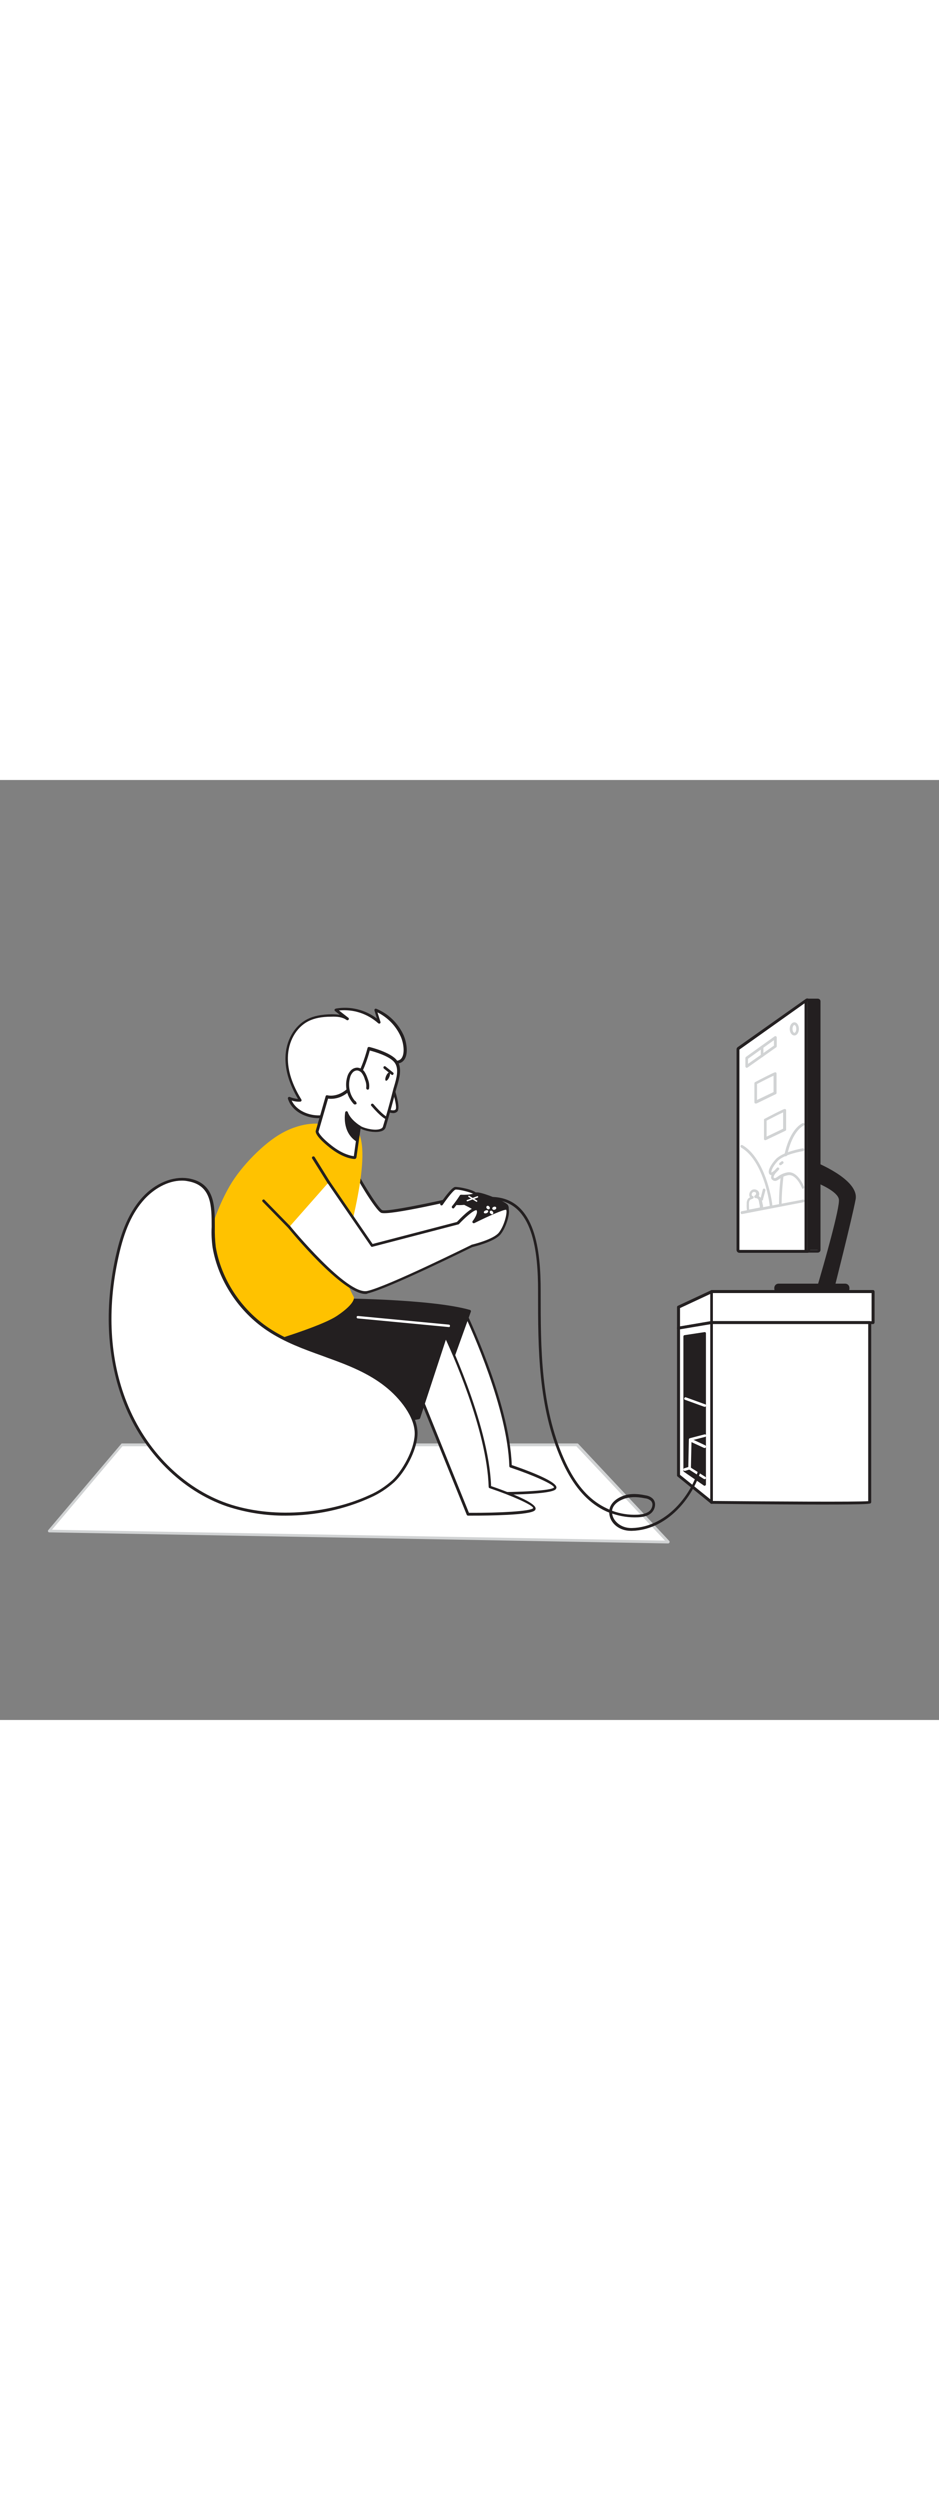 <svg version="1.1" id="Layer_1" xmlns="http://www.w3.org/2000/svg" xmlns:xlink="http://www.w3.org/1999/xlink" x="0px" y="0px" viewBox="0 0 500 500" style="width: 188px;" xml:space="preserve" data-imageid="gaming-77" imageName="Gaming" class="illustrations_image">
<rect x="0" y="0" width="500" height="500" fill="#808080" stroke="none"/>
<style type="text/css">
	.st0_gaming-77{fill:#FFFFFF;}
	.st1_gaming-77{fill:#D1D3D4;}
	.st2_gaming-77{fill:#231F20;}
	.st3_gaming-77{fill:#68E1FD;}
	.st4_gaming-77{fill:none;}
</style>
<g id="carpet_gaming-77">
	<polygon class="st0_gaming-77" points="307.2,353.7 64.9,353.7 26.1,399.5 355.8,405.4 &#9;"/>
	<path class="st1_gaming-77" d="M355.8,406.1L355.8,406.1l-329.6-5.9c-0.3,0-0.5-0.2-0.6-0.4c-0.1-0.3-0.1-0.6,0.1-0.8l38.8-45.8&#10;&#9;&#9;c0.1-0.2,0.3-0.3,0.6-0.3h242.3c0.2,0,0.4,0.1,0.5,0.2l48.5,51.7c0.2,0.2,0.2,0.5,0.1,0.8C356.3,405.9,356.1,406.1,355.8,406.1z&#10;&#9;&#9; M27.7,398.8l326.4,5.8l-47.2-50.2H65.2L27.7,398.8z"/>
</g>
<g id="Character_gaming-77">
	<path class="st0_gaming-77" d="M247.3,282.4c0,0,23.7,48.4,24.7,82.6c0,0,23.7,8,23.7,11.4s-35.4,3.1-35.4,3.1l-27.6-68.1L247.3,282.4z"/>
	<path class="st2_gaming-77" d="M262.9,380.2h-2.6c-0.3,0-0.6-0.2-0.7-0.5l-27.6-68.1c-0.1-0.2-0.1-0.4,0-0.6l14.5-29c0.1-0.2,0.4-0.4,0.6-0.4&#10;&#9;&#9;l0,0c0.3,0,0.5,0.2,0.6,0.4c0.2,0.5,23.6,48.5,24.8,82.4c6.2,2.1,23.8,8.4,23.8,11.9c0,0.4-0.2,0.7-0.4,1&#10;&#9;&#9;C293.3,380,270.9,380.2,262.9,380.2z M260.8,378.8c16.1,0.1,33.1-0.8,34.2-2.5c0-1.5-10.7-6.4-23.3-10.6c-0.3-0.1-0.5-0.4-0.5-0.7&#10;&#9;&#9;c-0.9-30.4-20.2-72.9-24-80.9l-13.7,27.4L260.8,378.8z"/>
	<path class="st2_gaming-77" d="M176.6,276.3c0,0,52,0,73.4,6.2l-12.3,34.3l-80-20.2L176.6,276.3z"/>
	<path class="st2_gaming-77" d="M237.8,317.5c-0.1,0-0.1,0-0.2,0l-80-20.2c-0.2-0.1-0.4-0.3-0.5-0.5c-0.1-0.2,0-0.5,0.2-0.7l18.9-20.2&#10;&#9;&#9;c0.1-0.1,0.3-0.2,0.5-0.2c0.5,0,52.4,0.1,73.6,6.2c0.2,0.1,0.4,0.2,0.4,0.4c0.1,0.2,0.1,0.4,0,0.6L238.4,317&#10;&#9;&#9;C238.3,317.3,238.1,317.5,237.8,317.5z M159.1,296.1l78.2,19.8l11.8-33c-20.6-5.6-67.8-5.9-72.1-5.9L159.1,296.1z"/>
	<path class="st0_gaming-77" d="M189,207.4c-0.5,0.8,11.5,20.9,14.3,22.3s35.1-5.8,42.5-7.5s11.8-0.7,12.4,2.4s-7.3,12.5-10.1,14&#10;&#9;&#9;s-35.7,20.3-46.2,17.2s-37.3-32.4-37.3-32.4"/>
	<path class="st2_gaming-77" d="M204.7,256.7c-1,0-2-0.1-3-0.4c-10.5-3.2-36.5-31.4-37.6-32.6c-0.3-0.3-0.3-0.8,0-1s0.8-0.3,1,0&#10;&#9;&#9;c0.3,0.3,26.8,29.1,37,32.2c6.1,1.8,21.9-4.1,44.6-16.6l1-0.6c2.7-1.4,10.3-10.6,9.7-13.2c-0.1-0.7-0.6-1.4-1.2-1.7&#10;&#9;&#9;c-1.9-1.2-5.5-1.2-10.3-0.1c-0.4,0.1-39.4,9.3-43,7.5c-3.1-1.5-14.1-20.1-14.7-22.5c-0.1-0.3-0.1-0.6,0.1-0.9&#10;&#9;&#9;c0.2-0.3,0.7-0.4,1-0.2c0.2,0.2,0.4,0.4,0.3,0.7c0.5,2,11.4,20.2,13.9,21.5c2.2,1.1,28.5-4.4,42-7.6c5.2-1.2,9.2-1.2,11.4,0.3&#10;&#9;&#9;c1,0.6,1.7,1.6,1.9,2.7c0.7,3.6-7.7,13.3-10.5,14.7l-1,0.6C232.9,247.7,214.4,256.7,204.7,256.7z M189.6,207.8L189.6,207.8z"/>
	<path class="st2_gaming-77" d="M252.2,239.6c0,0,3-8.4,2.6-9.7s-7.3-4.7-7.3-4.7s-6.2,0.6-5.6-0.7s9.3-5,12.9-4.5s13.6,4.5,15.2,6.3&#10;&#9;&#9;s-2.3,9.4-4.6,10.7S249.5,245.1,252.2,239.6z"/>
	<path class="st2_gaming-77" d="M253.1,242.4c-0.5,0.1-1.1-0.1-1.5-0.4c-0.6-0.6-0.6-1.4-0.1-2.6c1.4-3.8,2.8-8.4,2.5-9.2s-3.7-2.7-6.8-4.2&#10;&#9;&#9;c-3.5,0.3-5.5,0.1-6-0.7c-0.2-0.3-0.2-0.7-0.1-1c0.8-1.8,10.1-5.4,13.6-4.9c3.6,0.5,13.8,4.5,15.6,6.5c0.6,0.8,0.7,1.8,0.5,2.8&#10;&#9;&#9;c-0.5,3.1-3.3,8-5.2,9.1C265.5,237.6,257,242.4,253.1,242.4z M247.4,224.4c0.1,0,0.2,0,0.3,0.1c2.1,1,7.2,3.7,7.7,5.2&#10;&#9;&#9;s-1.6,7.6-2.6,10.2v0.1c-0.4,0.7-0.3,1-0.3,1c0.8,0.9,8.3-2.2,12.3-4.6c1.4-0.8,4-5.2,4.5-8c0.2-1.1,0-1.5-0.1-1.6&#10;&#9;&#9;c-1.4-1.6-11-5.5-14.7-6.1c-3-0.4-10,2.5-11.8,3.8C244.3,224.6,245.9,224.6,247.4,224.4L247.4,224.4z M252.2,239.5L252.2,239.5z"/>
	<path class="st0_gaming-77" d="M236.2,293.5c0,0,23.7,48.4,24.7,82.6c0,0,23.7,8,23.7,11.4s-35.4,3.1-35.4,3.1l-27.6-68.1L236.2,293.5z"/>
	<path class="st2_gaming-77" d="M251.8,391.3h-2.6c-0.3,0-0.6-0.2-0.7-0.5L221,322.8c-0.1-0.2-0.1-0.4,0-0.6l14.5-29c0.1-0.2,0.4-0.4,0.6-0.4&#10;&#9;&#9;l0,0c0.3,0,0.5,0.2,0.6,0.4c0.2,0.5,23.6,48.5,24.8,82.4c6.2,2.1,23.7,8.4,23.7,11.9c0,0.4-0.1,0.7-0.4,1&#10;&#9;&#9;C282.3,391.1,259.9,391.3,251.8,391.3z M249.7,389.8c16,0.1,33.1-0.8,34.2-2.5c0-1.5-10.7-6.4-23.2-10.6c-0.3-0.1-0.5-0.4-0.5-0.7&#10;&#9;&#9;c-0.9-30.5-20.2-72.9-24-80.9l-13.7,27.4L249.7,389.8z"/>
	<path class="st2_gaming-77" d="M183.6,280.7l55.4,9.8l-16,48.7c0,0-73.3,13.7-99.1,2s-18.5-64.9-18.5-64.9L183.6,280.7z"/>
	<path class="st2_gaming-77" d="M156.4,346.6c-14.8,0-25.8-1.6-32.8-4.8c-10.8-4.9-17.5-17.8-19.4-37.4c-0.8-9.4-0.7-18.8,0.4-28.2&#10;&#9;&#9;c0.1-0.4,0.4-0.6,0.8-0.6l78.2,4.4h0.1l55.4,9.8c0.4,0.1,0.7,0.5,0.6,0.9c0,0,0,0.1,0,0.1l-16,48.7c-0.1,0.2-0.3,0.4-0.6,0.5&#10;&#9;&#9;c-0.2,0-18.6,3.5-39.9,5.4C173.2,346.1,164.3,346.6,156.4,346.6z M106,277c-0.7,6.1-5.3,52.8,18.2,63.4c24.3,11,92.2-0.9,98.3-2&#10;&#9;&#9;L238,291l-54.6-9.6L106,277z"/>
	<path class="st3_gaming-77 targetColor" d="M189.8,185.9l-18.7-2.9c0,0-9.1-1.8-21.1,4.9c-9.4,5.2-21.5,17.4-27.6,27.9c-21.4,36.8-19.1,94.5-19.1,94.5&#10;&#9;&#9;s63-16.4,76.2-25.3c10.4-7,8.9-10,8.9-10s-6.4-11-5.4-19.8S199.5,197.7,189.8,185.9z" style="fill: rgb(255, 194, 0);"/>
	<path class="st0_gaming-77" d="M154,237.8c0,0,30.6,37.3,41.8,34.8s55.5-24.5,55.5-24.5s11.7-2.7,14.9-6.7s5.4-12.6,3.6-13.3&#10;&#9;&#9;s-17.4,7.1-17.4,7.1s3.7-4.7,1.9-6.7s-10.4,7.4-10.4,7.4l-45.6,11.9L175,214"/>
	<path class="st2_gaming-77" d="M194.6,273.4c-12.3,0-40-33.7-41.2-35.2c-0.2-0.3-0.2-0.7,0.1-1c0.3-0.2,0.7-0.2,1,0.1&#10;&#9;&#9;c0.3,0.4,30.4,37,41.1,34.5c11-2.5,54.9-24.3,55.4-24.5l0.1-0.1c0.1,0,11.5-2.7,14.5-6.4c3.2-4,4.7-11.4,3.9-12.2&#10;&#9;&#9;c-1.2-0.2-9.5,3.4-16.9,7.1c-0.4,0.2-0.8,0-1-0.3c-0.1-0.3-0.1-0.6,0.1-0.8c1.1-1.4,3-4.6,2-5.8l0,0c-1.7,0-6.5,4.4-9.3,7.4&#10;&#9;&#9;c-0.1,0.1-0.2,0.2-0.4,0.2l-45.7,11.9c-0.3,0.1-0.6,0-0.8-0.3l-23.2-33.8c-0.2-0.4-0.1-0.8,0.3-1c0.3-0.2,0.7-0.1,0.9,0.2&#10;&#9;&#9;l22.9,33.4l44.9-11.7c1.5-1.6,7.4-7.8,10.2-7.8l0,0c0.5,0,0.9,0.2,1.2,0.5c1.2,1.4,0.4,3.7-0.5,5.4c5.4-2.6,14.1-6.6,15.7-6&#10;&#9;&#9;c0.5,0.2,0.9,0.7,1,1.2c0.7,2.7-1.6,9.9-4.3,13.2c-3.2,4-14.1,6.6-15.2,6.9c-2.7,1.3-44.6,22-55.6,24.6&#10;&#9;&#9;C195.5,273.3,195.1,273.4,194.6,273.4z"/>
	<path class="st2_gaming-77" d="M175,214.8c-0.3,0-0.5-0.1-0.6-0.4l-8.2-13.1c-0.2-0.3-0.1-0.8,0.3-1c0.3-0.2,0.8-0.1,1,0.2l8.2,13.2&#10;&#9;&#9;c0.2,0.3,0.1,0.8-0.2,1C175.3,214.7,175.1,214.7,175,214.8z"/>
	<path class="st2_gaming-77" d="M154,238.5c-0.2,0-0.4-0.1-0.5-0.2L140,224.5c-0.3-0.2-0.5-0.7-0.3-1s0.7-0.5,1-0.3c0.1,0.1,0.2,0.2,0.3,0.3&#10;&#9;&#9;l13.5,13.8c0.3,0.3,0.3,0.8,0,1C154.3,238.4,154.1,238.5,154,238.5L154,238.5z"/>
	<path class="st0_gaming-77" d="M235.3,225.4c0,0,5.4-8,7.2-8.4s12.3,2.2,10.5,3.3s-7.4,0.9-7.4,0.9s-2.2,3.3-4.3,5.9"/>
	<path class="st2_gaming-77" d="M241.3,227.9c-0.2,0-0.3-0.1-0.5-0.2c-0.3-0.3-0.3-0.7-0.1-1c2.1-2.5,4.2-5.8,4.2-5.8c0.1-0.2,0.4-0.3,0.6-0.3&#10;&#9;&#9;c2.2,0.1,4.3,0,6.4-0.5c-1.8-1-8.1-2.5-9.4-2.2c-0.9,0.2-4.2,4.3-6.8,8.1c-0.2,0.3-0.7,0.4-1,0.2c-0.3-0.2-0.4-0.7-0.2-1&#10;&#9;&#9;c1.3-1.9,5.8-8.3,7.7-8.7c1.4-0.3,10.8,1.5,11.5,3.4c0.2,0.5,0,1-0.5,1.3c-1.7,1-6,1-7.4,1c-0.6,0.9-2.4,3.5-4.1,5.6&#10;&#9;&#9;C241.7,227.8,241.5,227.9,241.3,227.9z"/>
	<path class="st0_gaming-77" d="M264.2,227.4c-0.4-1-2.5-0.2-2,0.8S264.6,228.4,264.2,227.4z"/>
	<path class="st0_gaming-77" d="M259.2,226.7c-0.8,0.8,0.6,2.2,1.4,1.5S260,225.9,259.2,226.7z"/>
	<path class="st0_gaming-77" d="M261,229.3c-0.8,0.8,0.8,2.3,1.5,1.5S261.7,228.5,261,229.3z"/>
	<path class="st0_gaming-77" d="M258.5,229c-1.5,0.6-0.9,2,0.6,1.4S260,228.3,258.5,229z"/>
	<path class="st0_gaming-77" d="M248.8,224.1c-0.2,0-0.3-0.1-0.3-0.2c-0.1-0.2,0-0.4,0.2-0.5l5.4-2c0.2-0.1,0.4,0,0.5,0.2&#10;&#9;&#9;c0.1,0.2,0,0.4-0.2,0.5l-5.4,2C248.9,224.1,248.8,224.1,248.8,224.1z"/>
	<path class="st0_gaming-77" d="M253.8,224.4c-0.1,0-0.1,0-0.2-0.1l-4.1-2.5c-0.2-0.1-0.2-0.3-0.1-0.5c0,0,0,0,0,0c0.1-0.2,0.3-0.2,0.5-0.1&#10;&#9;&#9;c0,0,0,0,0,0l4.1,2.5c0.2,0.1,0.2,0.3,0.1,0.5c0,0,0,0,0,0C254,224.3,253.9,224.4,253.8,224.4z"/>
	<path class="st0_gaming-77" d="M170.3,179.2c-6.9,0.2-14.3-3.3-16.3-9.9c1.9,0.8,3.9,1.2,5.9,1.1c-4.2-6.9-7.4-14.6-7.3-22.7&#10;&#9;&#9;s4.1-16.4,11.3-20c3.9-2,8.3-2.5,12.6-2.5c3,0,6.1,0.2,8.5,2l-6.3-5c8.4-1.5,16.9,1,23.2,6.7l-2-6.6c6.2,2.6,11.2,7.4,14,13.5&#10;&#9;&#9;c2.1,4.4,3.9,15.6-4.7,14.2c0.4,0.1-5.8,9.4-6.5,10.2c-2.8,3-6,5.3-9.2,7.8c-6.7,5.4-13.4,10.3-22.5,11L170.3,179.2z"/>
	<path class="st2_gaming-77" d="M169.7,179.9c-6.7,0-14.3-3.5-16.4-10.4c-0.1-0.4,0.1-0.8,0.5-0.9c0.2-0.1,0.4,0,0.5,0&#10;&#9;&#9;c1.4,0.6,2.9,0.9,4.4,1.1c-4.6-7.9-6.8-15-6.7-21.9c0.1-9,4.7-17.1,11.7-20.6c3.4-1.7,7.5-2.5,12.9-2.6c1.4,0,2.9,0.1,4.3,0.3&#10;&#9;&#9;l-2.5-2c-0.3-0.2-0.4-0.7-0.1-1c0.1-0.1,0.3-0.2,0.5-0.3c7.7-1.4,15.7,0.6,21.9,5.3l-1.3-4.3c-0.1-0.4,0.1-0.8,0.4-0.9&#10;&#9;&#9;c0.2-0.1,0.4-0.1,0.6,0c6.4,2.6,11.5,7.6,14.4,13.8c1.6,3.5,2.9,10.1,0.4,13.4c-1.2,1.6-3,2.2-5.4,1.9c-1.3,2.8-6.3,9.9-6.4,10&#10;&#9;&#9;c-2.2,2.3-4.6,4.4-7.2,6.3l-2.1,1.6c-7.1,5.7-13.8,10.5-22.9,11.1h-0.8L169.7,179.9L169.7,179.9z M170.3,179.2L170.3,179.2z&#10;&#9;&#9; M155.3,170.5c2.5,5.4,9.2,8.1,15,7.9h0.7c8.7-0.6,15.1-5.3,22.1-10.8l2.1-1.7c2.5-1.8,4.8-3.9,7-6.1c2.3-3.1,4.4-6.4,6.3-9.8&#10;&#9;&#9;c0,0,0-0.1,0-0.1c0.1-0.4,0.4-0.7,0.8-0.6c0,0,0,0,0,0c2.1,0.3,3.6-0.1,4.5-1.3c2-2.7,1-8.6-0.6-11.9c-2.5-5.4-6.8-9.8-12.2-12.5&#10;&#9;&#9;l1.6,5.1c0.1,0.3,0,0.6-0.3,0.8c-0.3,0.2-0.6,0.1-0.9-0.1c-5.7-5.1-13.3-7.6-20.9-6.8l5,3.9c0.3,0.2,0.4,0.7,0.1,1&#10;&#9;&#9;c-0.2,0.3-0.7,0.4-1,0.2c-2.3-1.7-5.3-1.9-8.1-1.8c-5.2,0-9.1,0.8-12.3,2.4c-6.5,3.3-10.8,10.9-10.9,19.4&#10;&#9;&#9;c-0.1,6.9,2.2,14.2,7.2,22.3c0.1,0.2,0.1,0.5,0,0.7c-0.1,0.2-0.4,0.4-0.6,0.4C158.4,171.2,156.8,171,155.3,170.5L155.3,170.5z"/>
	<path class="st0_gaming-77" d="M209,162.9c0,0,4,11.2,2.2,12.9s-5.9-0.7-5.9-0.7"/>
	<path class="st2_gaming-77" d="M209.4,177.2c-1.6-0.1-3.1-0.6-4.5-1.4c-0.3-0.2-0.5-0.6-0.3-1c0,0,0,0,0,0c0.2-0.3,0.7-0.5,1-0.3c0,0,0,0,0,0&#10;&#9;&#9;c0.9,0.6,3.9,1.9,5,0.8c0.9-0.8-0.5-6.9-2.4-12.1c-0.1-0.4,0.1-0.8,0.4-0.9c0.4-0.1,0.8,0.1,0.9,0.4c1,2.8,4,11.9,2,13.7&#10;&#9;&#9;C211,176.9,210.2,177.2,209.4,177.2z"/>
	<path class="st0_gaming-77" d="M210.8,149.8c3.2,4.3,0.3,11.1-0.8,15.6c-1.6,6.4-3.4,12.8-5.3,19.1c-1.2,4-11.8,1.5-13.4-0.2l-2.3,16.5&#10;&#9;&#9;c0,0-5.4,0.1-12.9-5.9s-7.1-8.1-7.1-8.1l5.3-18.4c0,0,7,1.8,13.1-5.5s9.1-20.1,9.1-20.1S207.6,145.6,210.8,149.8z"/>
	<path class="st2_gaming-77" d="M188.9,201.6c-0.7,0-6-0.2-13.4-6.1s-7.5-8.2-7.4-8.8l5.3-18.5c0.1-0.4,0.5-0.6,0.9-0.5&#10;&#9;&#9;c0.3,0.1,6.6,1.6,12.4-5.3c6-7.1,8.9-19.7,9-19.8c0-0.2,0.2-0.4,0.3-0.5c0.2-0.1,0.4-0.1,0.6-0.1c0.5,0.1,11.5,2.8,14.8,7.2&#10;&#9;&#9;c2.9,3.9,1.3,9.4,0,13.8c-0.3,0.9-0.5,1.7-0.7,2.4c-1.6,6.4-3.4,12.8-5.3,19.2c-0.2,0.9-1,2-3,2.4c-3.2,0.7-8.1-0.3-10.4-1.6&#10;&#9;&#9;l-2.2,15.4C189.6,201.3,189.3,201.6,188.9,201.6L188.9,201.6z M169.6,187.1c0,0,0.3,2.1,6.9,7.3c5.8,4.6,10.3,5.5,11.9,5.7&#10;&#9;&#9;l2.2-15.8c0.1-0.4,0.4-0.7,0.8-0.6c0.2,0,0.3,0.1,0.4,0.2c0.9,0.9,6.6,2.7,10.1,1.9c1.1-0.3,1.8-0.7,2-1.4&#10;&#9;&#9;c1.9-6.3,3.7-12.7,5.3-19.1c0.2-0.8,0.4-1.6,0.7-2.5c1.2-4.1,2.7-9.2,0.2-12.5l0,0c-2.5-3.4-10.8-5.8-13.2-6.4&#10;&#9;&#9;c-0.7,2.8-3.7,13.2-9.1,19.7s-11.2,6.1-13.1,5.9L169.6,187.1L169.6,187.1z"/>
	<path class="st0_gaming-77" d="M205.6,179.7c0,0-2.1-0.7-7.4-6.9"/>
	<path class="st2_gaming-77" d="M205.6,180.4c-0.1,0-0.2,0-0.2,0c-0.2-0.1-2.5-1-7.7-7.1c-0.3-0.3-0.2-0.8,0.1-1s0.8-0.2,1,0.1l0,0&#10;&#9;&#9;c5,5.8,7.1,6.7,7.1,6.7c0.4,0.1,0.6,0.6,0.4,0.9C206.2,180.3,205.9,180.4,205.6,180.4z"/>
	<path class="st0_gaming-77" d="M195.6,164c0.2-1.7,0-3.3-0.7-4.9c-0.4-1.2-0.9-2.4-1.6-3.5c-0.7-1.1-1.9-1.8-3.2-1.9c-1.2,0-2.2,0.5-3,1.4&#10;&#9;&#9;c-0.8,0.9-1.3,1.9-1.6,3c-1.4,4.9-0.2,10.1,3.4,13.8l-0.3-0.5"/>
	<path class="st2_gaming-77" d="M188.9,172.6c-0.2,0-0.4-0.1-0.5-0.2c-3.7-3.9-5-9.4-3.5-14.5c0.3-1.2,0.9-2.3,1.8-3.3c0.9-1,2.2-1.6,3.6-1.6&#10;&#9;&#9;c1.5,0.1,2.9,0.9,3.8,2.2c0.7,1.1,1.3,2.4,1.7,3.7c0.7,1.7,1,3.5,0.7,5.3c-0.1,0.4-0.5,0.6-0.9,0.5c0,0,0,0,0,0&#10;&#9;&#9;c-0.4-0.1-0.6-0.5-0.6-0.9c0.2-1.5-0.1-3.1-0.7-4.4c-0.3-1.2-0.8-2.3-1.5-3.3c-0.6-0.9-1.6-1.5-2.6-1.6c-0.9,0-1.8,0.4-2.4,1.1&#10;&#9;&#9;c-0.7,0.8-1.2,1.7-1.4,2.7c-1.2,4.3-0.3,9,2.6,12.4c0.2,0,0.4,0.2,0.5,0.4l0.3,0.5c0.2,0.3,0.1,0.7-0.2,0.9&#10;&#9;&#9;C189.2,172.6,189,172.6,188.9,172.6z"/>
	<path class="st2_gaming-77" d="M191.2,184.4c0,0-5.1-3-6.7-7.4c0,0-2,9.9,5.6,14.8L191.2,184.4z"/>
	<path class="st2_gaming-77" d="M190.2,192.4c-0.1,0-0.3,0-0.4-0.1c-8-5.1-6-15.4-6-15.5c0.1-0.4,0.4-0.7,0.8-0.6c0.3,0,0.5,0.2,0.6,0.5&#10;&#9;&#9;c1.5,4.1,6.3,7,6.4,7.1c0.2,0.1,0.4,0.4,0.3,0.7l-1,7.4c0,0.2-0.2,0.5-0.4,0.6C190.4,192.4,190.3,192.4,190.2,192.4z M185.1,179.4&#10;&#9;&#9;c-0.1,2.9,0.5,7.8,4.6,11l0.8-5.7C188.3,183.3,186.5,181.6,185.1,179.4L185.1,179.4z"/>
	
		<ellipse transform="matrix(0.398 -0.917 0.917 0.398 -20.242 284.305)" class="st2_gaming-77" cx="206.4" cy="157.6" rx="2.4" ry="0.9"/>
	<line class="st4_gaming-77" x1="208.8" y1="156.2" x2="204.8" y2="153.1"/>
	<path class="st2_gaming-77" d="M208.8,156.9c-0.2,0-0.3-0.1-0.4-0.2l-4-3.2c-0.3-0.3-0.3-0.7-0.1-1c0.2-0.3,0.7-0.4,1-0.1l4,3.2&#10;&#9;&#9;c0.3,0.2,0.4,0.7,0.1,1C209.2,156.9,209,157,208.8,156.9L208.8,156.9z"/>
	<path class="st0_gaming-77" d="M239,291L239,291l-48.5-4.6c-0.4,0-0.6-0.3-0.6-0.7c0-0.4,0.3-0.6,0.7-0.6l48.4,4.6c0.4,0,0.6,0.3,0.6,0.7&#10;&#9;&#9;C239.6,290.8,239.3,291.1,239,291L239,291z"/>
</g>
<g id="Desk_gaming-77">
	<rect x="378.9" y="272.2" class="st0_gaming-77" width="86" height="16.5"/>
	<path class="st2_gaming-77" d="M464.9,289.4h-86c-0.4,0-0.7-0.3-0.8-0.8v-16.5c0-0.4,0.3-0.7,0.8-0.8h86c0.4,0,0.7,0.3,0.8,0.8v16.5&#10;&#9;&#9;C465.6,289.1,465.3,289.4,464.9,289.4z M379.6,287.9h84.5v-15h-84.5V287.9z"/>
	<polygon class="st0_gaming-77" points="378.9,272.2 361.3,280.4 361.3,291.6 378.9,288.7 &#9;"/>
	<path class="st2_gaming-77" d="M361.3,292.4c-0.2,0-0.4-0.1-0.5-0.2c-0.2-0.1-0.3-0.4-0.3-0.6v-11.2c0-0.3,0.2-0.6,0.4-0.7l17.6-8.2&#10;&#9;&#9;c0.2-0.1,0.5-0.1,0.7,0c0.2,0.1,0.3,0.4,0.4,0.6v16.5c0,0.4-0.3,0.7-0.6,0.7l-17.6,3L361.3,292.4z M362.1,280.9v9.8l16.1-2.7v-14.6&#10;&#9;&#9;L362.1,280.9z"/>
	<path class="st0_gaming-77" d="M378.9,288.7v95.6c0,0,84.2,0.8,84.2,0v-95.6H378.9z"/>
	<path class="st2_gaming-77" d="M438.1,385.4c-12.5,0-31.2-0.1-59.3-0.4c-0.4,0-0.7-0.3-0.7-0.8v-95.6c0-0.4,0.3-0.8,0.8-0.8h84.2&#10;&#9;&#9;c0.4,0,0.7,0.3,0.8,0.7c0,0,0,0,0,0v95.6c0,0.2-0.1,0.4-0.2,0.5C463.5,385,463,385.4,438.1,385.4z M379.6,383.5&#10;&#9;&#9;c31.2,0.3,77.2,0.6,82.7,0.1v-94.2h-82.7L379.6,383.5z"/>
	<polygon class="st0_gaming-77" points="361.3,291.6 361.3,370 378.9,384.2 378.9,288.7 &#9;"/>
	<path class="st2_gaming-77" d="M378.9,385c-0.2,0-0.3-0.1-0.5-0.2l-17.6-14.3c-0.2-0.1-0.3-0.4-0.3-0.6v-78.4c0-0.4,0.3-0.7,0.6-0.7l17.6-3&#10;&#9;&#9;c0.2,0,0.4,0,0.6,0.2c0.2,0.1,0.3,0.3,0.3,0.6v95.6c0,0.3-0.2,0.6-0.4,0.7C379.1,384.9,379,385,378.9,385z M362.1,369.6l16.1,13&#10;&#9;&#9;v-93.1l-16.1,2.7V369.6z"/>
	<polygon class="st2_gaming-77" points="375.2,294.4 364.6,296 364.6,367.4 375.2,374.7 &#9;"/>
	<path class="st2_gaming-77" d="M375.2,375.4c-0.1,0-0.3,0-0.4-0.1l-10.6-7.3c-0.2-0.1-0.3-0.4-0.3-0.6V296c0-0.4,0.3-0.7,0.6-0.7l10.6-1.6&#10;&#9;&#9;c0.4-0.1,0.8,0.2,0.8,0.6c0,0,0,0.1,0,0.1v80.3c0,0.3-0.2,0.5-0.4,0.6C375.5,375.4,375.4,375.4,375.2,375.4z M365.3,367.1l9.2,6.3&#10;&#9;&#9;v-78.1l-9.2,1.4V367.1z"/>
	<path class="st0_gaming-77" d="M375.2,333.4c-0.1,0-0.2,0-0.2,0l-10.2-3.7c-0.4-0.1-0.6-0.5-0.4-0.9s0.5-0.6,0.9-0.4l10.2,3.7&#10;&#9;&#9;c0.4,0.1,0.6,0.5,0.4,0.9C375.8,333.3,375.6,333.5,375.2,333.4L375.2,333.4z"/>
	<path class="st0_gaming-77" d="M375.2,371.9c-0.1,0-0.3,0-0.4-0.1l-8-5.1c-0.2-0.1-0.3-0.4-0.3-0.6l0.3-15.2c0-0.2,0.1-0.5,0.3-0.6&#10;&#9;&#9;c0.2-0.1,0.5-0.1,0.7,0l7.7,3.6c0.4,0.2,0.5,0.6,0.4,1c-0.2,0.4-0.6,0.5-1,0.4l0,0l-6.7-3.1l-0.3,13.6l7.7,4.9&#10;&#9;&#9;c0.3,0.2,0.4,0.7,0.2,1c0,0,0,0,0,0C375.7,371.7,375.5,371.9,375.2,371.9z"/>
	<path class="st0_gaming-77" d="M367.6,351.5c-0.3,0-0.6-0.2-0.7-0.5c-0.1-0.4,0.1-0.8,0.5-0.9l7.7-2c0.4-0.1,0.8,0.1,0.9,0.4&#10;&#9;&#9;c0.1,0.4-0.1,0.8-0.4,0.9c0,0-0.1,0-0.1,0l-7.7,2L367.6,351.5z"/>
	<path class="st0_gaming-77" d="M364.6,367.5c-0.3,0-0.6-0.2-0.7-0.5c-0.1-0.4,0.1-0.8,0.5-0.9l2.6-0.8c0.4-0.1,0.8,0.1,0.9,0.5c0,0,0,0,0,0&#10;&#9;&#9;c0.1,0.4-0.1,0.8-0.5,0.9c0,0,0,0,0,0l-2.6,0.8L364.6,367.5z"/>
</g>
<g id="Bean_Bag_gaming-77">
	<path class="st0_gaming-77" d="M209.5,373c5.8-5.4,11.7-16.5,12.2-24.6c0.5-10-8.7-20.6-15.9-26.4c-9.1-7.2-20.1-11.6-31.1-15.5&#10;&#9;&#9;s-22.1-7.8-31.8-14.2c-14.7-9.8-25.8-26.2-28.8-43.7c-2.2-12.7,4.2-32.9-14-35.9c-8.8-1.5-17.7,3.2-23.7,9.8&#10;&#9;&#9;c-7.8,8.5-11.6,19.9-14.1,31.1c-5.7,25.8-5.3,53.3,4.4,77.9s29.3,45.7,54.3,54.2c23.9,8.2,53.5,5.8,76.2-4.7&#10;&#9;&#9;C201.7,379,205.8,376.3,209.5,373z"/>
	<path class="st2_gaming-77" d="M152.2,391.3c-10.6,0.1-21.2-1.6-31.3-4.9c-24-8.2-44.5-28.6-54.8-54.7c-9.1-23.1-10.7-50.2-4.5-78.3&#10;&#9;&#9;c2.2-9.7,5.7-22.1,14.3-31.5c6.9-7.5,16.2-11.3,24.4-10c14.2,2.4,14.1,14.8,14.1,25.8c-0.1,3.6,0.1,7.2,0.5,10.7&#10;&#9;&#9;c2.9,17.1,13.5,33.3,28.4,43.2c8.9,5.9,19.2,9.7,29.2,13.3l2.4,0.9c11.3,4.1,22.1,8.4,31.3,15.6c7.8,6.2,16.7,17,16.1,27&#10;&#9;&#9;c-0.5,8.8-6.8,19.9-12.4,25.1l0,0c-3.7,3.3-7.9,6.1-12.4,8.1C183.3,388.1,167.8,391.3,152.2,391.3z M96.9,213.1&#10;&#9;&#9;c-8,0-15.3,4.8-19.9,9.8c-6.5,7.1-10.8,16.6-13.9,30.8c-6.2,27.8-4.7,54.6,4.4,77.4c10.1,25.6,30.2,45.7,53.8,53.8&#10;&#9;&#9;c22.9,7.8,52.6,6,75.6-4.6c4.4-1.9,8.4-4.6,12-7.8c5.4-5.1,11.5-16,11.9-24.1c0.5-9.4-8.1-19.8-15.6-25.7&#10;&#9;&#9;c-8.9-7.1-19.7-11.4-30.9-15.4l-2.4-0.9c-10.1-3.6-20.5-7.4-29.6-13.5c-15.2-10.1-26.1-26.7-29.1-44.2c-0.5-3.6-0.7-7.3-0.5-11&#10;&#9;&#9;c0-10.9,0.1-22.2-12.8-24.3C99,213.2,98,213.1,96.9,213.1z M209.5,373L209.5,373z"/>
</g>
<g id="Tv_gaming-77">
	<path class="st2_gaming-77" d="M432.6,203.4c0,0,24.2,9.3,22.3,19.6s-11.5,48.3-11.5,48.3h-8c0,0,12.8-42.8,12-48.3s-14.8-10.4-14.8-10.4&#10;&#9;&#9;L432.6,203.4z"/>
	<path class="st2_gaming-77" d="M443.4,272h-8c-0.2,0-0.4-0.1-0.6-0.3c-0.1-0.2-0.2-0.4-0.1-0.6c4.4-14.8,12.6-43.8,12-48s-10.5-8.5-14.3-9.8&#10;&#9;&#9;c-0.3-0.1-0.5-0.4-0.5-0.7v-9.2c0-0.2,0.1-0.5,0.3-0.6c0.2-0.1,0.4-0.2,0.7-0.1c1,0.4,24.7,9.7,22.7,20.4&#10;&#9;&#9;c-1.9,10.1-11.5,48-11.6,48.3C444,271.8,443.7,272,443.4,272z M436.4,270.5h6.4c1.2-4.7,9.6-38.3,11.4-47.7&#10;&#9;&#9;c1.6-8.4-16.4-16.5-20.8-18.4v7.5c2.8,1,14,5.5,14.8,10.8C448.8,228,438.3,264,436.4,270.5L436.4,270.5z"/>
	<polygon class="st0_gaming-77" points="429.9,117.7 393.7,143.4 393.7,250 429.9,250 &#9;"/>
	<path class="st2_gaming-77" d="M429.9,117.7V250h-36.2V143.4L429.9,117.7 M429.9,116.2c-0.3,0-0.6,0.1-0.9,0.3l-36.2,25.6&#10;&#9;&#9;c-0.4,0.3-0.6,0.7-0.6,1.2V250c0,0.8,0.7,1.5,1.5,1.5h36.2c0.8,0,1.5-0.7,1.5-1.5V117.7c0-0.6-0.3-1.1-0.8-1.3&#10;&#9;&#9;C430.4,116.3,430.2,116.2,429.9,116.2z"/>
	<rect x="429.9" y="117.7" class="st2_gaming-77" width="5.5" height="132.2"/>
	<path class="st2_gaming-77" d="M435.4,117.7V250h-5.5V117.7H435.4 M435.4,116.3h-5.5c-0.8,0-1.4,0.6-1.5,1.4c0,0,0,0,0,0V250&#10;&#9;&#9;c0,0.8,0.6,1.4,1.5,1.4l0,0h5.5c0.8,0,1.5-0.6,1.5-1.4c0,0,0,0,0,0V117.7C436.9,116.9,436.2,116.3,435.4,116.3&#10;&#9;&#9;C435.4,116.3,435.4,116.3,435.4,116.3z"/>
	<path class="st2_gaming-77" d="M414.6,268.6H450c0.9,0,1.6,0.7,1.6,1.6v0.5c0,0.9-0.7,1.6-1.6,1.6h-35.4c-0.9,0-1.6-0.7-1.6-1.6v-0.5&#10;&#9;&#9;C413,269.3,413.7,268.6,414.6,268.6z"/>
	<path class="st2_gaming-77" d="M450,272.9h-35.4c-1.3,0-2.3-1-2.3-2.3c0,0,0,0,0,0v-0.4c0-1.3,1-2.3,2.3-2.3c0,0,0,0,0,0H450&#10;&#9;&#9;c1.3,0,2.3,1,2.3,2.3v0.4C452.3,271.9,451.3,272.9,450,272.9z M414.6,269.4c-0.5,0-0.8,0.4-0.8,0.8v0.4c0,0.5,0.4,0.8,0.8,0.8H450&#10;&#9;&#9;c0.5,0,0.8-0.4,0.8-0.8v-0.4c0-0.5-0.4-0.8-0.8-0.8H414.6z"/>
	<path class="st1_gaming-77" d="M395,230.9c-0.4,0-0.7-0.4-0.7-0.8c0-0.3,0.2-0.6,0.6-0.7l32.7-6.2c0.4-0.1,0.8,0.2,0.8,0.6&#10;&#9;&#9;c0.1,0.4-0.2,0.8-0.6,0.8l0,0l-32.7,6.3L395,230.9z"/>
	<path class="st1_gaming-77" d="M410.6,227.2c-0.4,0-0.7-0.3-0.7-0.6c-1.1-8.9-5.5-25.5-15.3-31.1c-0.3-0.2-0.5-0.7-0.3-1&#10;&#9;&#9;c0.2-0.3,0.7-0.5,1-0.3c0,0,0,0,0,0c10.2,5.9,14.9,23,16,32.2C411.4,226.8,411.1,227.1,410.6,227.2L410.6,227.2z"/>
	<path class="st1_gaming-77" d="M418.4,200.2h-0.1c-0.4-0.1-0.6-0.5-0.6-0.9c3-14.1,9.5-16.7,9.8-16.8c0.4-0.1,0.8,0.1,0.9,0.4&#10;&#9;&#9;c0.1,0.4-0.1,0.8-0.4,0.9c0,0-6,2.4-8.8,15.7C419,199.9,418.7,200.2,418.4,200.2z"/>
	<path class="st1_gaming-77" d="M415.5,226.8c-0.4,0-0.7-0.3-0.7-0.7c0-5.2,0.3-10.4,1-15.6c0.1-0.4,0.4-0.7,0.8-0.6c0.4,0,0.7,0.4,0.6,0.8&#10;&#9;&#9;c0,0,0,0,0,0c-0.6,5.1-1,10.3-1,15.4C416.2,226.5,415.9,226.8,415.5,226.8C415.5,226.8,415.5,226.8,415.5,226.8z"/>
	<path class="st1_gaming-77" d="M397.6,153.1c-0.1,0-0.2,0-0.3-0.1c-0.2-0.1-0.4-0.4-0.4-0.6v-4.5c0-0.2,0.1-0.4,0.3-0.6l15.2-10.9&#10;&#9;&#9;c0.2-0.2,0.5-0.2,0.8-0.1c0.2,0.1,0.4,0.4,0.4,0.6v4.7c0,0.2-0.1,0.5-0.3,0.6L398,153C397.9,153.1,397.7,153.1,397.6,153.1z&#10;&#9;&#9; M398.3,148.3v2.7l13.8-9.7v-2.9L398.3,148.3z"/>
	<path class="st1_gaming-77" d="M405.8,147.4c-0.4,0-0.7-0.3-0.7-0.7l0,0v-4.5c0-0.4,0.3-0.7,0.7-0.7l0,0c0.4,0,0.7,0.3,0.7,0.7v4.5&#10;&#9;&#9;C406.5,147,406.2,147.4,405.8,147.4z"/>
	<path class="st1_gaming-77" d="M423,135.9c-1.4,0-2.5-1.6-2.5-3.5s1.1-3.5,2.5-3.5s2.4,1.6,2.4,3.5S424.4,135.9,423,135.9z M423,130.3&#10;&#9;&#9;c-0.4,0-1,0.8-1,2.1s0.6,2.1,1,2.1s1-0.8,1-2.1S423.4,130.3,423,130.3L423,130.3z"/>
	<path class="st1_gaming-77" d="M407.5,191.6c-0.1,0-0.3,0-0.4-0.1c-0.2-0.1-0.3-0.4-0.3-0.6v-10.1c0-0.3,0.1-0.5,0.4-0.6&#10;&#9;&#9;c2.2-1.2,9.6-5,10.5-5.2c0.2,0,0.4,0,0.6,0.1c0.2,0.1,0.3,0.4,0.3,0.6v10.3c0,0.3-0.2,0.5-0.4,0.6l-10.3,4.9&#10;&#9;&#9;C407.7,191.5,407.6,191.6,407.5,191.6z M408.2,181.2v8.5l8.8-4.2v-8.7C415.2,177.6,411.1,179.7,408.2,181.2z"/>
	<path class="st1_gaming-77" d="M402.4,172.1c-0.1,0-0.3,0-0.4-0.1c-0.2-0.1-0.3-0.4-0.3-0.6v-10.1c0-0.3,0.2-0.5,0.4-0.6&#10;&#9;&#9;c2.2-1.2,9.6-5,10.5-5.2c0.2-0.1,0.5,0,0.6,0.1c0.2,0.1,0.3,0.3,0.3,0.6v10.3c0,0.3-0.2,0.5-0.4,0.6l-10.3,5&#10;&#9;&#9;C402.6,172,402.5,172.1,402.4,172.1z M403.1,161.7v8.5l8.8-4.2v-8.7C410.1,158.1,406,160.2,403.1,161.7L403.1,161.7z"/>
	<path class="st1_gaming-77" d="M398.5,230.1c-0.1,0-0.3,0-0.4-0.1c-0.2-0.1-0.3-0.3-0.3-0.5c-0.2-1.3-0.3-2.7-0.2-4.1&#10;&#9;&#9;c-0.1-0.9,0.2-1.8,0.6-2.5c0.3-0.4,0.7-0.7,1.2-0.9c-0.2-0.3-0.4-0.6-0.4-1c-0.1-0.8,0.1-1.6,0.6-2.2c0.2-0.3,0.6-0.6,0.9-0.8l0,0&#10;&#9;&#9;c0.9-0.4,1.9-0.3,2.7,0.2c1.1,0.7,1.4,2.1,0.8,3.2c0.2,0.1,0.4,0.2,0.5,0.3c0.4,0.3,0.8,0.8,1,1.2c0.2,0.7,0.4,1.5,0.5,2.2&#10;&#9;&#9;c0.1,0.4,0.1,0.7,0.2,0.8s0.1,0.9,0.2,2c0,0.4-0.2,0.7-0.6,0.8C400.5,229.8,399,230.1,398.5,230.1z M401.6,219.1&#10;&#9;&#9;c-0.2,0-0.4,0-0.6,0.1l0,0c-0.2,0.1-0.3,0.2-0.4,0.4c-0.3,0.3-0.4,0.7-0.3,1.1c0,0.3,0.2,0.6,0.5,0.6c0.4,0.1,0.6,0.5,0.5,0.9&#10;&#9;&#9;c0,0.2-0.2,0.3-0.3,0.4c-0.3,0.2-0.6,0.3-0.9,0.4c-0.3,0.1-0.7,0.3-0.9,0.6c-0.3,0.5-0.4,1.1-0.4,1.8c0,0.9,0,2.1,0.1,3.1&#10;&#9;&#9;c1.2-0.2,3.8-0.7,5.7-1.1c0-0.6-0.1-1.1-0.1-1.2s-0.1-0.5-0.2-0.9c-0.1-0.6-0.2-1.3-0.4-1.9c-0.1-0.3-0.3-0.5-0.5-0.7&#10;&#9;&#9;c-0.3-0.2-0.7-0.3-1.1-0.3c-0.4,0-0.7-0.4-0.7-0.8c0-0.2,0.2-0.5,0.4-0.6c0.3-0.2,0.5-0.5,0.6-0.9c0-0.4-0.1-0.7-0.5-0.9&#10;&#9;&#9;C402.1,219.2,401.9,219.2,401.6,219.1L401.6,219.1z M400.7,218.6L400.7,218.6z"/>
	<path class="st1_gaming-77" d="M427.7,217.5c-0.3,0-0.6-0.2-0.7-0.5c0-0.1-3-7.4-7.2-6.8c-1.7,0.3-3.3,0.9-4.7,2c-1.2,0.8-2.3,1.6-3.7,0.6&#10;&#9;&#9;c-0.5-0.3-0.8-0.8-0.8-1.4c0-0.4,0.1-0.8,0.2-1.2c-0.2,0-0.3,0-0.5-0.1c-0.5-0.2-0.8-0.6-0.9-1.1c-0.4-1.6,1-4.3,3.6-7.2&#10;&#9;&#9;c3.7-4.1,14.1-5.8,14.5-5.9c0.4,0,0.8,0.3,0.8,0.7c0,0.4-0.2,0.7-0.6,0.8c-0.1,0-10.3,1.6-13.7,5.4c-3.2,3.6-3.4,5.7-3.2,6&#10;&#9;&#9;c0.6-0.3,1.1-0.7,1.6-1.1c0.5-0.5,0.9-1,1.4-1.5c0.3-0.2,0.8-0.1,1,0.2c0.2,0.2,0.2,0.6,0,0.8c-0.4,0.5-0.9,1-1.4,1.5&#10;&#9;&#9;c-0.7,0.7-1.3,1.6-1.5,2.6c0,0.1,0.1,0.2,0.2,0.3c0.5,0.4,0.8,0.2,2-0.6c1.6-1.2,3.4-2,5.3-2.3c5.4-0.8,8.6,7.4,8.8,7.7&#10;&#9;&#9;c0.1,0.4,0,0.8-0.4,0.9C427.8,217.4,427.7,217.5,427.7,217.5z"/>
	<path class="st1_gaming-77" d="M415.5,204.9c-0.2,0-0.4-0.1-0.5-0.2c-0.2-0.3-0.2-0.7,0.1-1l1-0.8c0.3-0.2,0.8-0.2,1,0.2&#10;&#9;&#9;c0.2,0.3,0.2,0.7-0.1,0.9l-1,0.8C415.8,204.9,415.6,204.9,415.5,204.9z"/>
	<path class="st1_gaming-77" d="M405.6,223.7c-0.4,0-0.7-0.3-0.7-0.7c0-0.1,0-0.3,1.3-5.2c0.1-0.4,0.6-0.6,0.9-0.4c0.3,0.1,0.5,0.5,0.5,0.8&#10;&#9;&#9;c-0.6,2.1-1.2,4.5-1.3,4.8C406.4,223.4,406.1,223.7,405.6,223.7C405.7,223.7,405.7,223.7,405.6,223.7L405.6,223.7z"/>
</g>
<path id="cable_gaming-77" class="st2_gaming-77" d="M336,399.4c-6.4,0-10.6-4-11.4-8.1c-0.1-0.5-0.2-1.1-0.2-1.6c-2.3-0.9-4.4-2-6.5-3.4&#10;&#9;c-7.6-5-13.8-13-18.9-24.5c-12.5-28.2-12.5-59.2-12.5-89.2v-0.9c0-20.3-2.4-47.4-23.8-48.4c-0.4,0-0.7-0.4-0.7-0.8&#10;&#9;c0-0.4,0.3-0.7,0.7-0.7c0,0,0,0,0,0c22.6,1.1,25.2,29,25.2,49.9v0.8c0,29.9,0,60.7,12.4,88.6c5,11.3,11,19.1,18.4,23.9&#10;&#9;c1.8,1.2,3.8,2.2,5.8,3.1c0.5-2.9,2.8-5.4,6.5-7c3.4-1.5,7.6-1.7,12.7-0.6c1.5,0.2,2.9,0.8,4,1.9c0.8,0.9,1.2,2.1,1.1,3.3&#10;&#9;c-0.1,1.6-0.8,3.1-2,4.2c-2.1,1.9-5.2,2.2-7.2,2.3c-4.6,0.2-9.3-0.5-13.6-2c0,0.3,0.1,0.5,0.1,0.8c0.8,3.4,4.6,7,10.3,6.9&#10;&#9;c19.3-0.4,34.2-19.6,36.9-37.2c0.1-0.4,0.4-0.7,0.8-0.6c0.4,0.1,0.7,0.4,0.6,0.8l0,0c-2.9,18.2-18.3,38.1-38.3,38.5L336,399.4z&#10;&#9; M325.9,388.7c4.3,1.6,8.9,2.3,13.5,2.1c1.9-0.1,4.6-0.4,6.4-1.9c0.9-0.8,1.5-2,1.6-3.2c0.1-0.8-0.2-1.6-0.7-2.2&#10;&#9;c-0.9-0.8-2-1.3-3.2-1.4c-4.8-1-8.7-0.8-11.8,0.5C328.2,384,326.2,386.2,325.9,388.7L325.9,388.7z"/>
</svg>